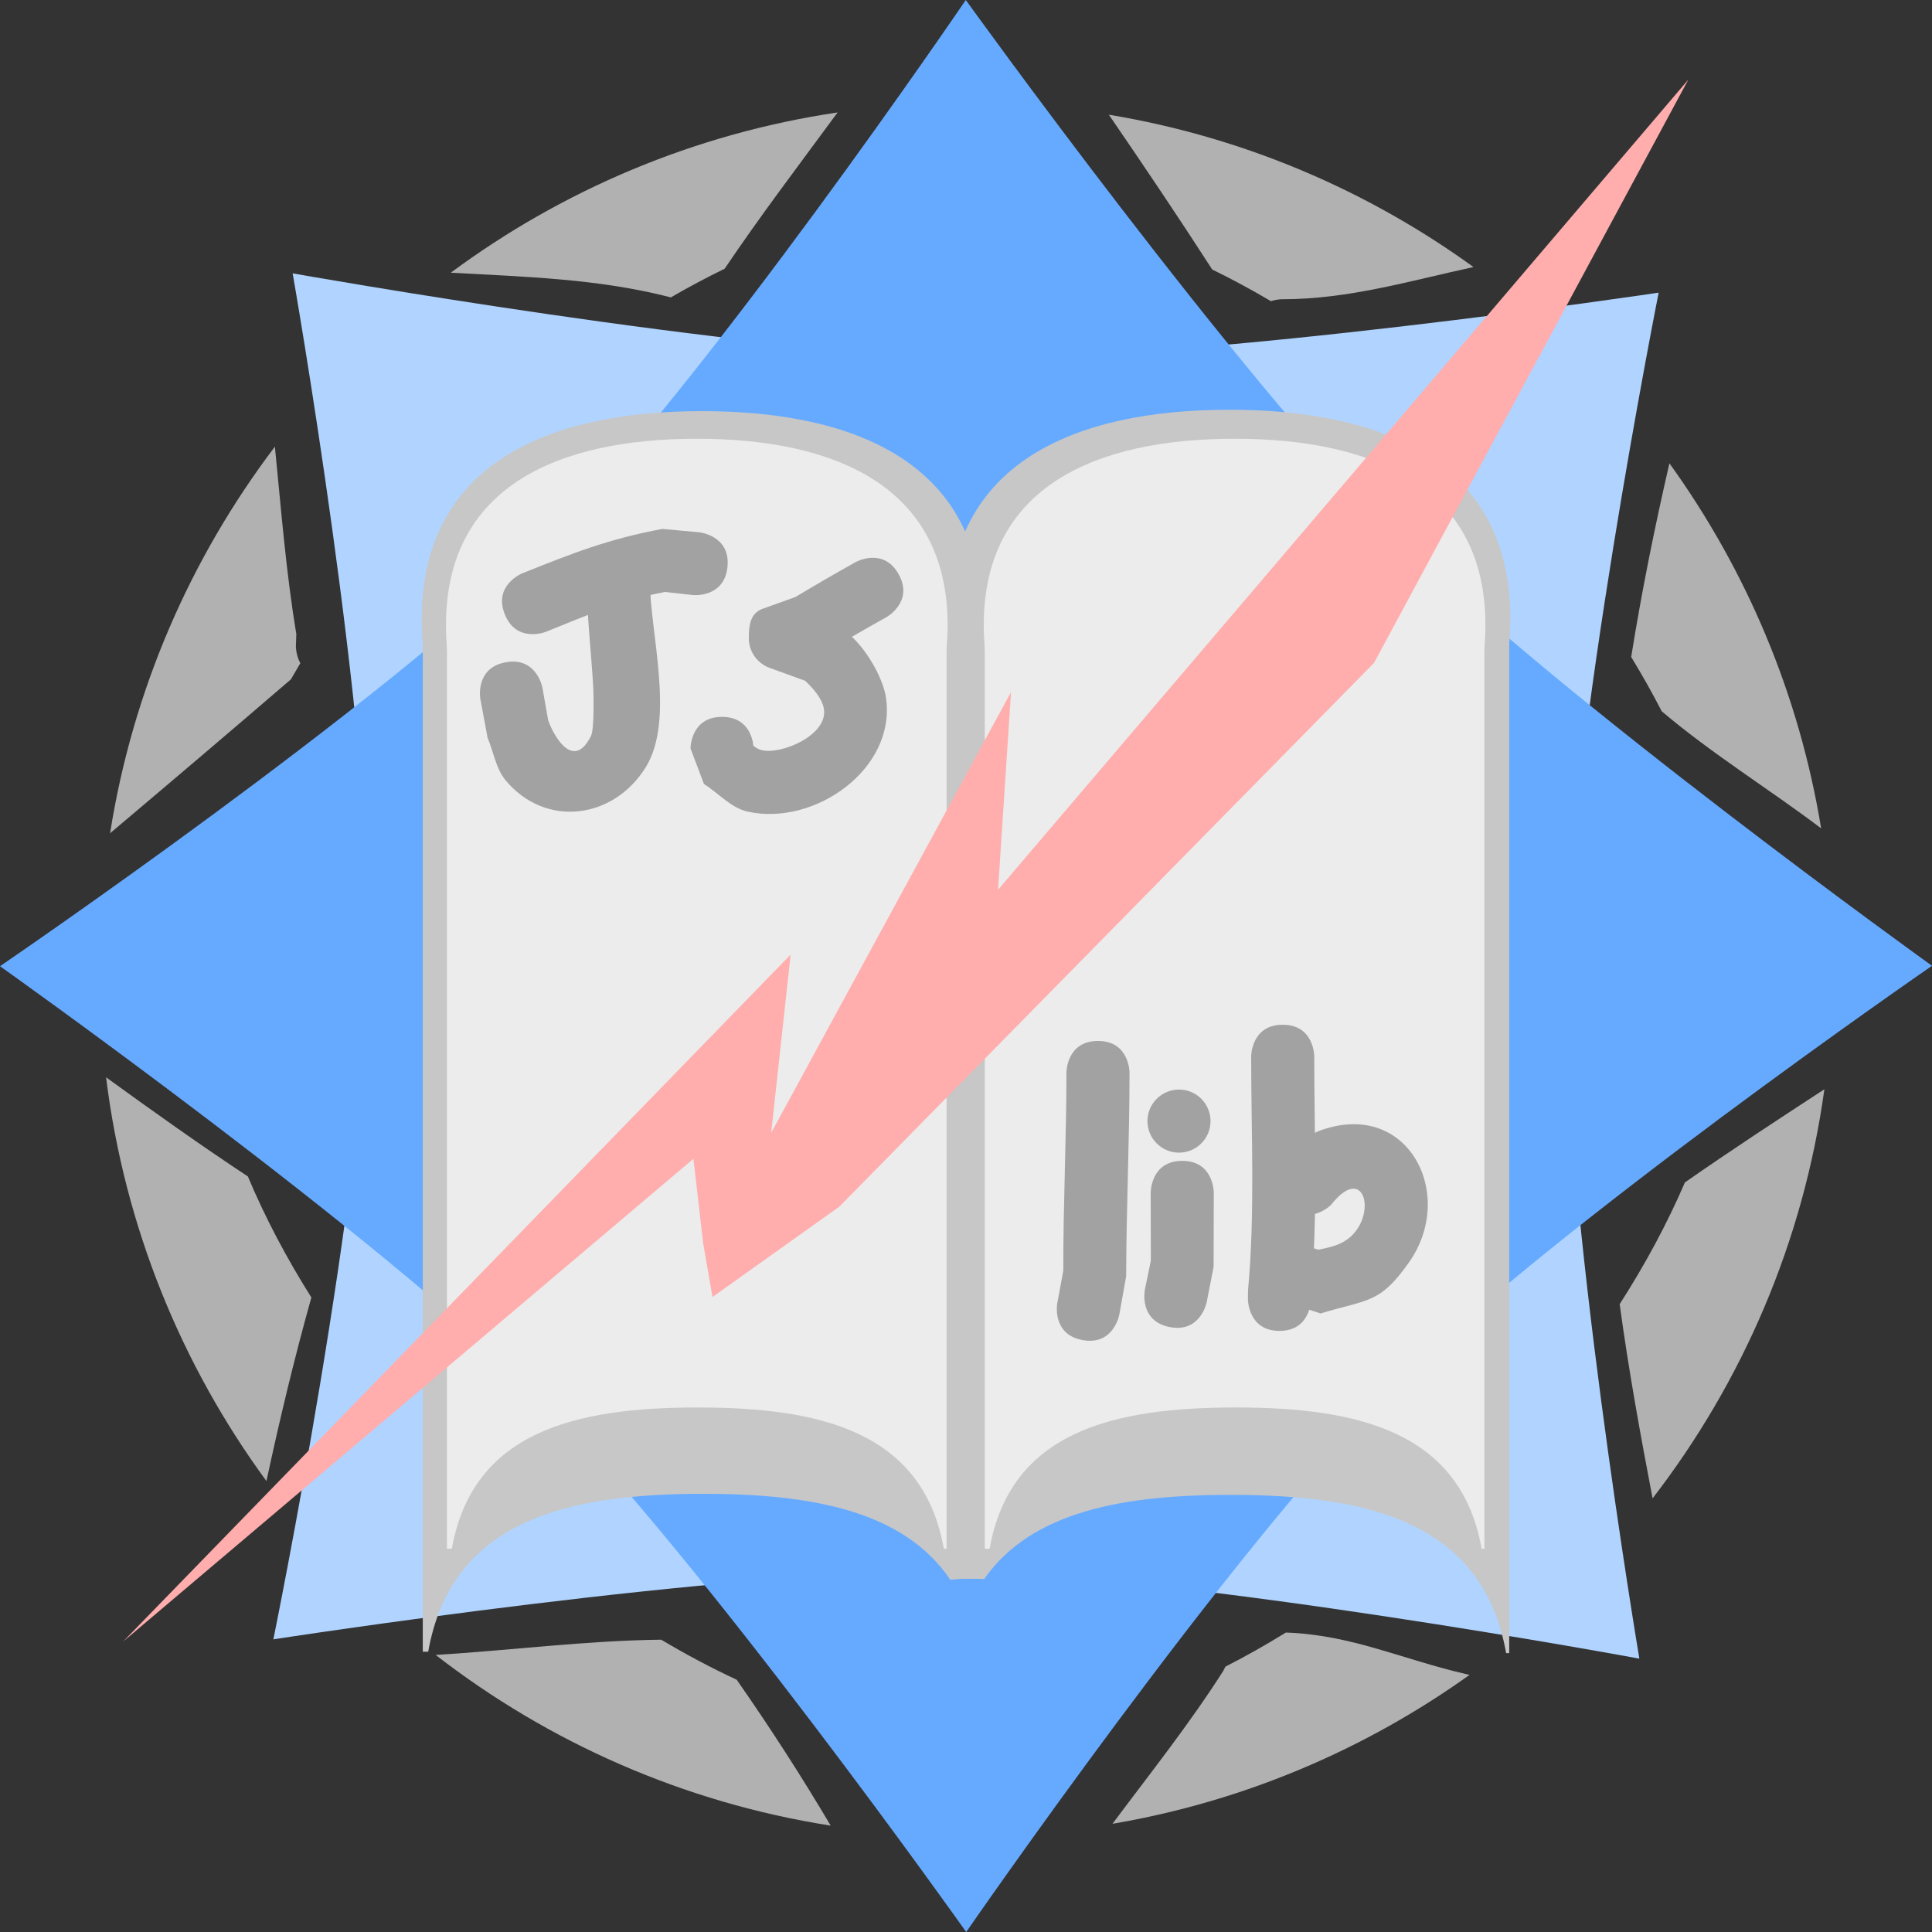 <svg version="1.1" xmlns="http://www.w3.org/2000/svg" xmlns:xlink="http://www.w3.org/1999/xlink" width="341.141" height="341.141" viewBox="0,0,341.141,341.141">
	<rect x="0" y="0" width="341.141" height="341.141" fill="#333333" stroke="none"/>
	<g transform="translate(-69.429,-9.429)">
		<g data-paper-data="{&quot;isPaintingLayer&quot;:true}" fill-rule="nonzero" stroke="#000000" stroke-width="0" stroke-linejoin="miter" stroke-miterlimit="10" stroke-dasharray="" stroke-dashoffset="0" style="mix-blend-mode: normal">
			<path d="M117.698,298.897c0,0 16.415,-80.355 16.986,-120.796c0.564,-39.953 -13.58,-120.403 -13.58,-120.403c0,0 80.374,14.307 120.606,14.875c40.168,0.567 120.593,-11.47 120.593,-11.47c0,0 -15.882,79.937 -16.447,119.979c-0.57,40.355 13.042,121.22 13.042,121.22c0,0 -79.958,-14.828 -120.214,-15.397c-40.144,-0.567 -120.986,11.991 -120.986,11.991z" fill="#b0d4ff" stroke-linecap="butt" />
			<path d="M69.429,180.036c0,0 67.771,-46.188 96.364,-74.793c28.248,-28.26 74.17,-95.813 74.17,-95.813c0,0 47.671,66.274 76.128,94.719c28.412,28.4 94.479,75.815 94.479,75.815c0,0 -67.098,46.26 -95.409,74.583c-28.532,28.544 -75.125,96.024 -75.125,96.024c0,0 -47.009,-66.357 -75.483,-94.819c-28.395,-28.383 -95.124,-75.715 -95.124,-75.715z" fill="#66aaff" stroke-linecap="butt" />
			<path d="M329.611,56.584c-11.215,2.418 -22.041,5.702 -33.861,5.685c0,0 -0.861,0 -1.906,0.339c-3.429,-2.023 -6.89,-3.892 -10.369,-5.591c-5.954,-9.234 -12.062,-18.301 -18.25,-27.334c23.757,3.941 45.666,13.354 64.386,26.902z" fill="#b1b1b1" stroke-linecap="butt" />
			<path d="M187.879,61.94c-12.76,-3.301 -25.635,-3.629 -38.851,-4.36c19.679,-14.574 42.978,-24.538 68.3,-28.299c-6.749,9.187 -13.59,18.167 -19.946,27.601c-3.186,1.547 -6.358,3.237 -9.503,5.058z" fill="#b1b1b1" stroke-linecap="butt" />
			<path d="M361.232,273.999c-2.182,-11.396 -4.259,-22.852 -5.81,-34.289c4.515,-7.036 8.402,-14.249 11.517,-21.496c8.096,-5.648 16.356,-11.052 24.627,-16.448c-3.725,26.956 -14.472,51.669 -30.334,72.234z" fill="#b1b1b1" stroke-linecap="butt" />
			<path d="M357.455,125.434c1.857,-11.59 4.136,-22.854 6.749,-34.195c13.516,18.748 22.892,40.678 26.789,64.453c-9.278,-7.01 -19.194,-13.085 -28.145,-20.667c-1.659,-3.219 -3.46,-6.42 -5.392,-9.59z" fill="#b1b1b1" stroke-linecap="butt" />
			<path d="M296.487,297.693c11.626,0.412 20.434,4.706 31.77,7.327c0.221,0.051 0.441,0.101 0.659,0.15c-18.399,13.159 -39.835,22.342 -63.054,26.295c6.66,-8.919 13.621,-17.664 19.553,-26.986c0,0 0.182,-0.286 0.386,-0.762c3.59,-1.835 7.159,-3.849 10.687,-6.023z" fill="#b1b1b1" stroke-linecap="butt" />
			<path d="M146.352,301.646c13.302,-0.8 26.421,-2.532 39.824,-2.691c4.401,2.621 8.858,4.99 13.336,7.071c5.878,8.431 11.377,16.94 16.595,25.761c-26.005,-4.078 -49.837,-14.705 -69.755,-30.14z" fill="#b1b1b1" stroke-linecap="butt" />
			<path d="M124.409,238.53c-0.014,0.044 -0.021,0.069 -0.021,0.069c-3.019,10.783 -5.591,21.536 -7.913,32.35c-15.005,-20.486 -25.037,-44.844 -28.318,-71.296c8.235,5.969 16.553,11.901 25.036,17.503c3.017,7.198 6.803,14.37 11.215,21.374z" fill="#b1b1b1" stroke-linecap="butt" />
			<path d="M117.967,88.301c1.106,11.042 1.943,22.02 3.784,33.07l-0.076,2.216c0,0 0,1.505 0.783,2.951c-0.567,0.947 -1.122,1.897 -1.665,2.849c-10.602,9.121 -21.242,18.152 -31.926,27.172c4.007,-25.365 14.246,-48.657 29.1,-68.259z" fill="#b1b1b1" stroke-linecap="butt" />
			<g fill="#c7c7c7" stroke-linecap="butt">
				<path d="M237.098,118.349h98.819v182.975h-0.546c-4.118,-23.138 -24.336,-27.941 -48.657,-27.941c-18.802,0 -35.152,2.871 -43.507,14.864c-0.808,-0.044 -1.622,-0.066 -2.441,-0.066c-1.235,0 -2.459,0.051 -3.668,0.15z" />
				<path d="M236.9,118.622c0,-27.398 22.21,-36.844 49.608,-36.844c27.398,0 49.608,9.446 49.608,36.844c0,27.398 -22.21,49.608 -49.608,49.608c-27.398,0 -49.608,-22.21 -49.608,-49.608z" />
				<path d="M144.082,301.079v-182.566h98.598v169.708c-0.635,-0.027 -1.273,-0.041 -1.914,-0.041c-1.202,0 -2.392,0.048 -3.569,0.142c-8.273,-12.212 -24.698,-15.123 -43.61,-15.123c-24.267,0 -44.44,4.793 -48.548,27.879z" />
				<path d="M143.884,118.785c0,-27.337 22.161,-36.761 49.497,-36.761c27.337,0 49.497,9.425 49.497,36.761c0,27.337 -22.161,49.497 -49.497,49.497c-27.337,0 -49.497,-22.161 -49.497,-49.497z" />
			</g>
			<g fill="#ececec" stroke-linecap="butt">
				<path d="M148.355,282.897v-163.347h88.219v163.347h-0.488c-3.676,-20.656 -21.725,-24.944 -43.438,-24.944c-21.712,0 -39.762,4.288 -43.438,24.944z" />
				<path d="M148.178,119.793c0,-24.459 19.828,-32.892 44.287,-32.892c24.459,0 44.287,8.433 44.287,32.892c0,24.459 -19.828,44.287 -44.287,44.287c-24.459,0 -44.287,-19.828 -44.287,-44.287z" />
				<path d="M243.315,282.897v-163.347h88.219v163.347h-0.488c-3.676,-20.656 -21.725,-24.944 -43.438,-24.944c-21.712,0 -39.762,4.288 -43.438,24.944z" />
				<path d="M243.138,119.793c0,-24.459 19.828,-32.892 44.287,-32.892c24.459,0 44.287,8.433 44.287,32.892c0,24.459 -19.828,44.287 -44.287,44.287c-24.459,0 -44.287,-19.828 -44.287,-44.287z" />
			</g>
			<path d="M158.729,126.37c5.479,-0.996 6.475,4.483 6.475,4.483l1.017,5.751c1.031,2.943 4.513,8.939 7.568,2.756c0.61,-1.235 0.439,-7.71 0.402,-8.378c-0.357,-6.436 -1.147,-12.692 -1.151,-19.162c0,0 0,-5.569 5.569,-5.569c5.569,0 5.569,5.569 5.569,5.569c-0.007,9.317 4.511,24.677 -0.749,33.119c-5.711,9.166 -17.654,10.7 -24.691,2.315c-1.763,-2.101 -2.147,-5.047 -3.221,-7.57l-1.272,-6.839c0,0 -0.996,-5.479 4.483,-6.475z" fill="#a2a2a2" stroke-linecap="butt" />
			<path d="M197.885,109.514c-0.554,5.541 -6.096,4.987 -6.096,4.987l-4.93,-0.55c-7.928,1.506 -13.518,4.028 -21.06,7.046c0,0 -5.171,2.068 -7.239,-3.102c-2.068,-5.171 3.102,-7.239 3.102,-7.239c8.879,-3.551 15.216,-6.068 24.72,-7.832l6.515,0.595c0,0 5.541,0.554 4.987,6.096z" fill="#a2a2a2" stroke-linecap="butt" />
			<path d="M196.922,136.009c4.561,0 5.387,3.736 5.536,5.088c0.411,0.345 0.859,0.622 1.377,0.763c3.471,0.946 12.014,-2.683 11.051,-7.41c-0.318,-1.563 -1.611,-3.223 -3.282,-4.809l-6.163,-2.241c-2.202,-0.743 -3.788,-2.825 -3.788,-5.278c0,-2.315 0.268,-4.301 2.279,-5.141l5.944,-2.133c3.52,-2.118 7.073,-4.182 10.664,-6.178c0,0 4.868,-2.705 7.573,2.164c2.705,4.868 -2.164,7.573 -2.164,7.573c-2.042,1.134 -4.072,2.291 -6.092,3.466c3.068,2.901 5.577,7.678 6.025,10.811c1.793,12.548 -12.648,22.68 -24.429,20.058c-2.974,-0.662 -5.15,-3.256 -7.726,-4.884l-2.375,-6.279c0,0 0,-5.569 5.569,-5.569z" fill="#a2a2a2" stroke-linecap="butt" />
			<path d="M260.59,246.056c-5.479,-0.996 -4.483,-6.475 -4.483,-6.475l1.077,-5.799c-0.033,-11.654 0.55,-23.302 0.55,-34.979c0,0 0,-5.569 5.569,-5.569c5.569,0 5.569,5.569 5.569,5.569c0,12.016 -0.564,23.984 -0.595,35.98l-1.212,6.791c0,0 -0.996,5.479 -6.475,4.483z" fill="#a2a2a2" stroke-linecap="butt" />
			<path d="M272.04,207.386c0,-3.076 2.493,-5.569 5.569,-5.569c3.076,0 5.569,2.493 5.569,5.569c0,3.076 -2.493,5.569 -5.569,5.569c-3.076,0 -5.569,-2.493 -5.569,-5.569z" fill="#a2a2a2" stroke-linecap="butt" />
			<path d="M275.944,243.749c-5.461,-1.092 -4.369,-6.553 -4.369,-6.553l1.063,-5.179c-0.019,-4.014 -0.027,-8.027 -0.027,-12.041c0,0 0,-5.569 5.569,-5.569c5.569,0 5.569,5.569 5.569,5.569c0,4.379 -0.01,8.759 -0.027,13.138l-1.226,6.266c0,0 -1.092,5.461 -6.553,4.369z" fill="#a2a2a2" stroke-linecap="butt" />
			<path d="M296.561,231.489c2.07,-2.07 4.14,-1.964 5.638,-1.397c1.4,-0.266 2.791,-0.56 4.06,-1.181c6.736,-3.298 4.628,-14.921 -1.822,-6.713c0,0 -3.938,3.938 -7.876,0c-3.938,-3.938 0,-7.876 0,-7.876c1.937,-1.738 3.373,-4.305 5.812,-5.213c15.607,-5.808 24.315,11.153 15.878,23.176c-5.226,7.447 -7.27,6.508 -15.65,9.069l-6.04,-1.989c0,0 -3.938,-3.938 0,-7.876z" fill="#a2a2a2" stroke-linecap="butt" />
			<path d="M295.349,244.429c-5.569,0 -5.569,-5.569 -5.569,-5.569l0.023,-1.649c1.254,-13.652 0.549,-27.563 0.549,-41.27c0,0 0,-5.569 5.569,-5.569c5.569,0 5.569,5.569 5.569,5.569c0,14.053 0.665,28.28 -0.595,42.278l0.023,0.64c0,0 0,5.569 -5.569,5.569z" fill="#a2a2a2" stroke-linecap="butt" />
			<path d="M91.152,299.303l117.883,-121.317l-3.433,31.474l42.346,-77.826l-2.289,34.907l121.889,-143.062l-55.508,103.005l-94.403,96.004l-22.402,15.96l-1.65,-9.532l-1.717,-14.878z" fill="#ffadad" stroke-linecap="round" />
		</g>
	</g>
</svg>